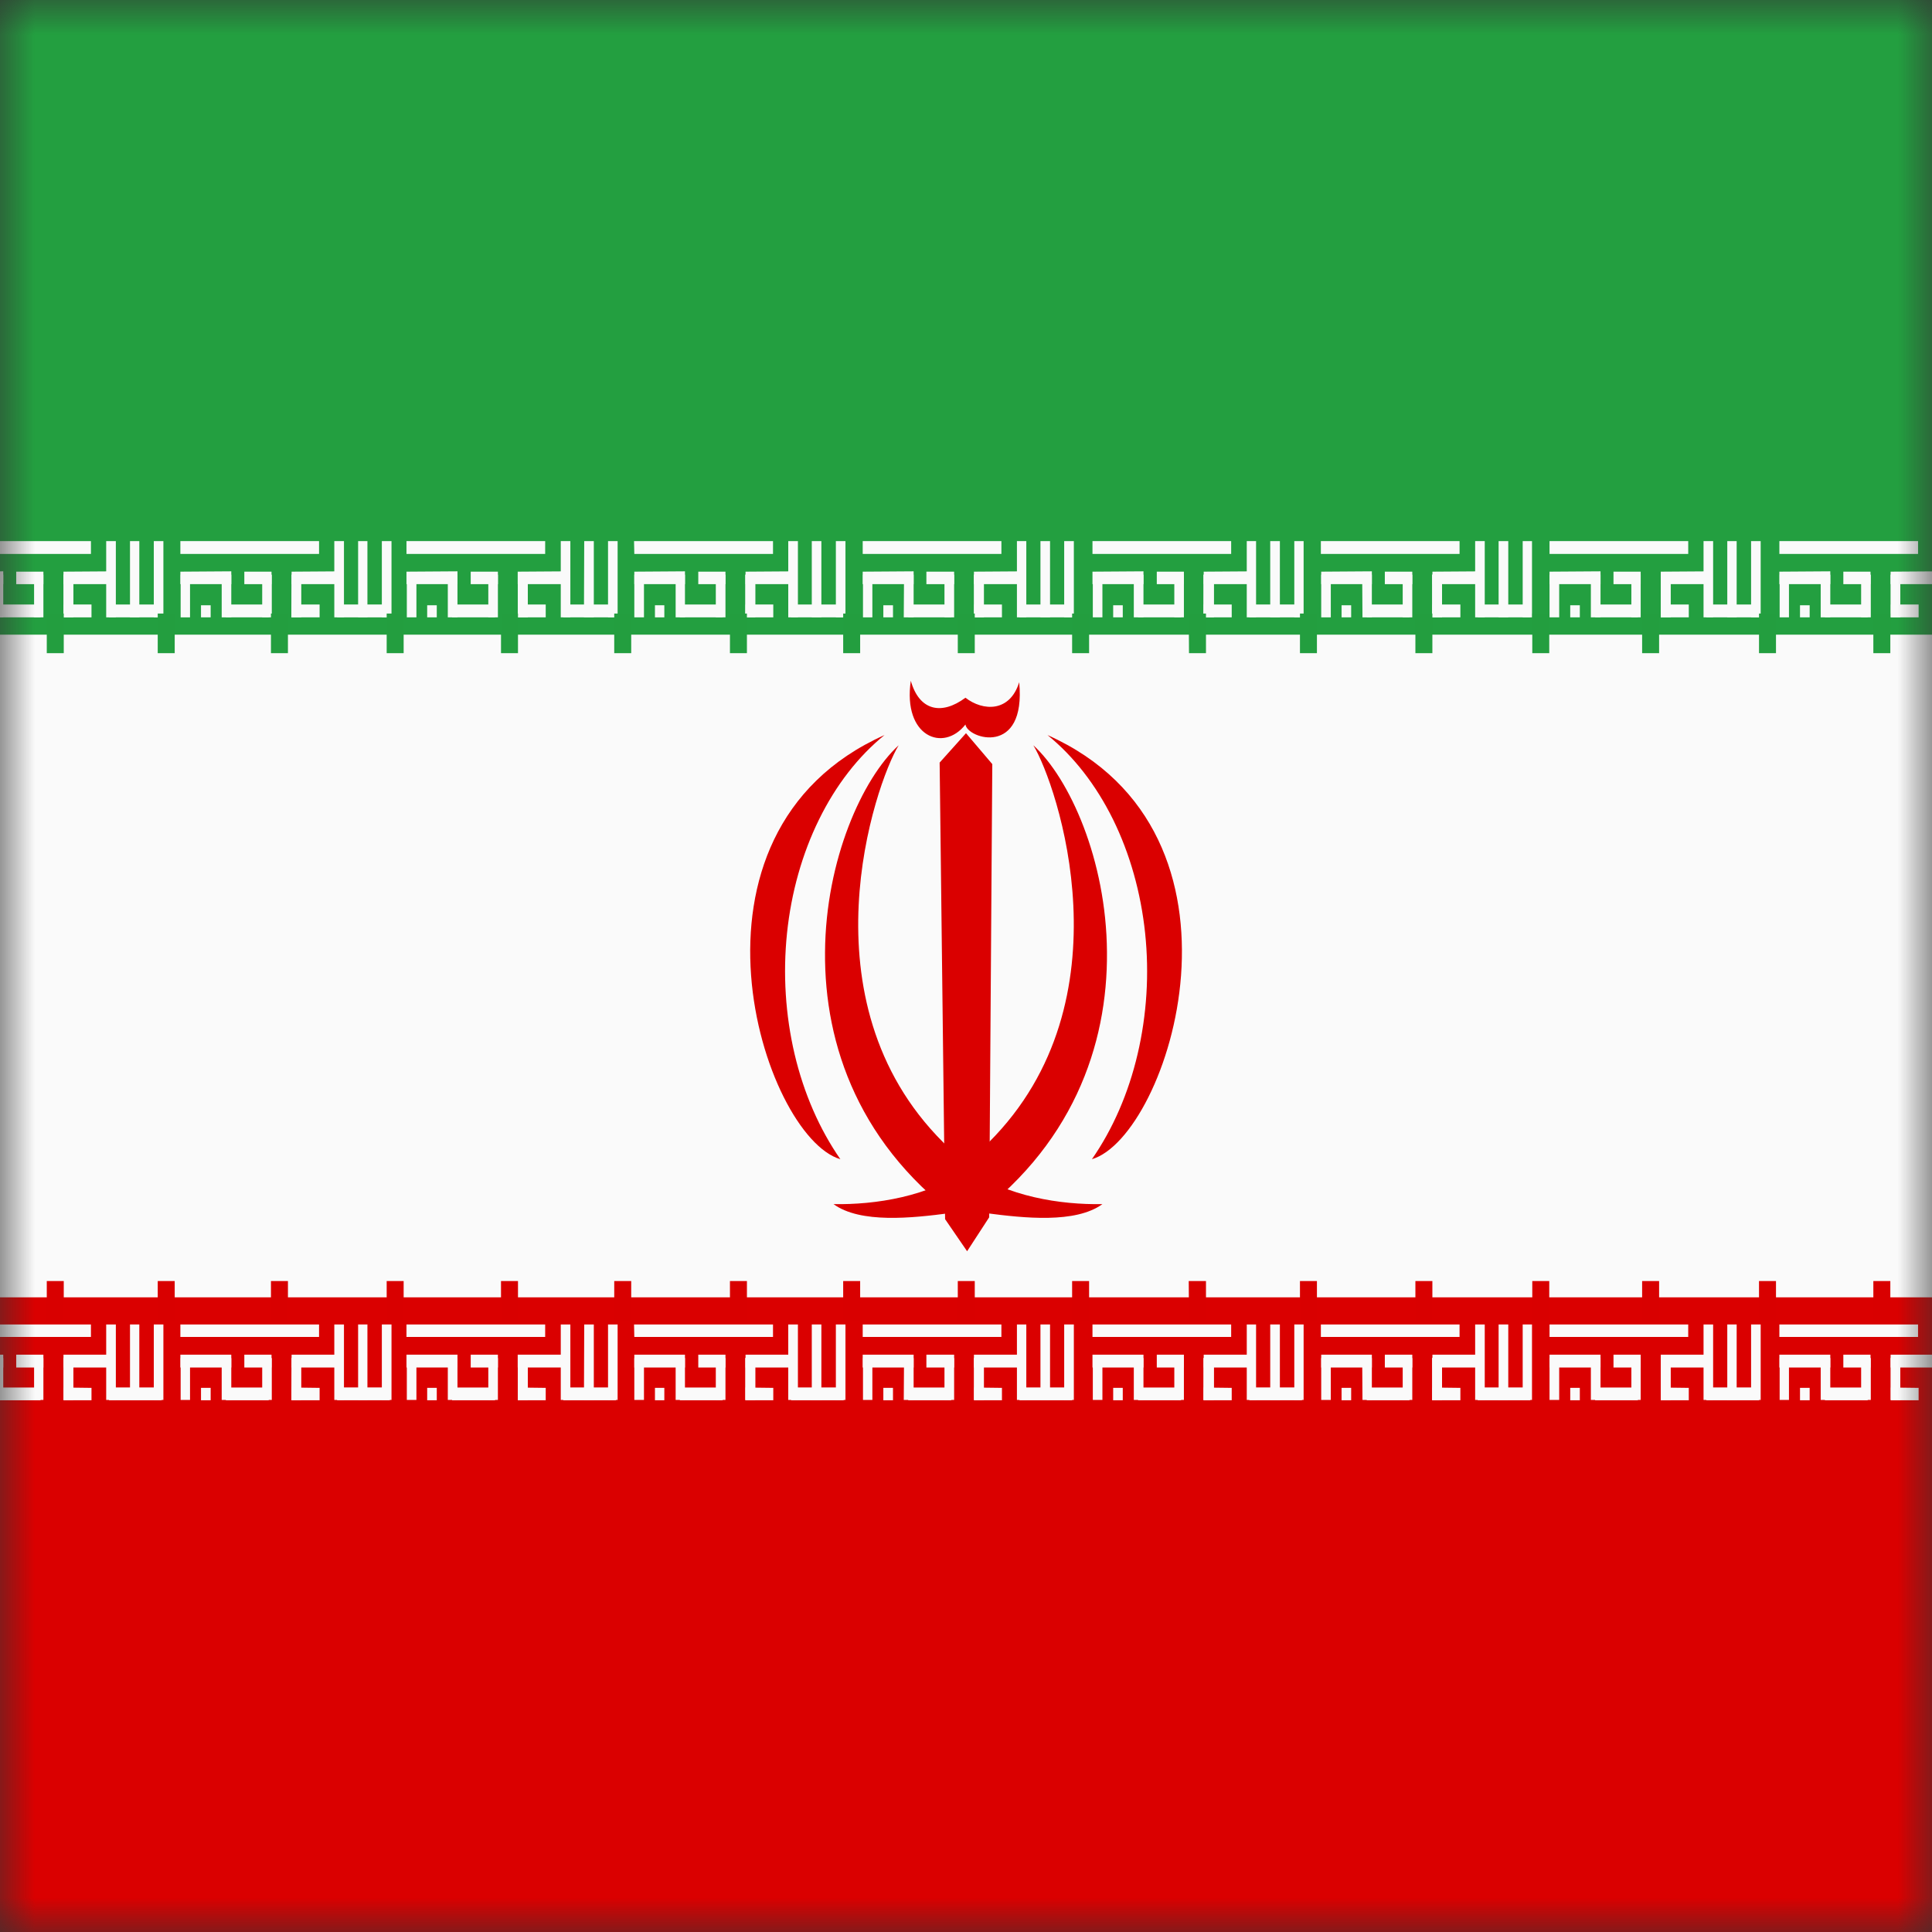 <svg width="28" height="28" viewBox="0 0 28 28" fill="none" xmlns="http://www.w3.org/2000/svg">
<rect x="0" y="0" width="28" height="28" fill="#333333" stroke="none"/>
<mask id="mask0_582_1026" style="mask-type:luminance" maskUnits="userSpaceOnUse" x="0" y="0" width="29" height="28">
<path d="M0.002 0H28.003V28H0.002V0Z" fill="white"/>
</mask>
<g mask="url(#mask0_582_1026)">
<path fill-rule="evenodd" clip-rule="evenodd" d="M-4.375 0H32.375V28H-4.375V0Z" fill="#FAFAFA"/>
<path fill-rule="evenodd" clip-rule="evenodd" d="M-4.375 18.802H32.375V28H-4.375V18.802Z" fill="#DA0000"/>
<path fill-rule="evenodd" clip-rule="evenodd" d="M2.614 19.195H4.624V19.376H2.614V19.195ZM2.913 20.114H3.053V20.294H2.913V20.114ZM4.632 20.114V20.294H4.23V20.109L4.632 20.114ZM4.845 19.195H4.985V20.289H4.845V19.195Z" fill="#FAFAFA"/>
<path fill-rule="evenodd" clip-rule="evenodd" d="M5.649 20.108V20.294H4.886V20.108H5.649ZM4.23 19.677H4.361V20.294H4.226L4.23 19.677Z" fill="#FAFAFA"/>
<path fill-rule="evenodd" clip-rule="evenodd" d="M5.534 19.195H5.674V20.289H5.534V19.195ZM5.19 19.195H5.325V20.289H5.19V19.195ZM3.352 19.633V19.819H2.614V19.633H3.352ZM4.964 19.633V19.819H4.226V19.633H4.964Z" fill="#FAFAFA"/>
<path fill-rule="evenodd" clip-rule="evenodd" d="M4.23 19.682H4.361V20.289H4.226L4.23 19.682Z" fill="#FAFAFA"/>
<path fill-rule="evenodd" clip-rule="evenodd" d="M4.23 19.682H4.361V20.289H4.226L4.23 19.682Z" fill="#FAFAFA"/>
<path fill-rule="evenodd" clip-rule="evenodd" d="M4.23 19.682H4.361V20.289H4.226L4.23 19.682ZM2.618 19.682H2.754V20.289H2.618V19.682ZM3.8 19.682H3.939V20.289H3.8V19.682ZM3.213 19.682H3.352V20.289H3.213V19.682Z" fill="#FAFAFA"/>
<path fill-rule="evenodd" clip-rule="evenodd" d="M3.894 20.109V20.294H3.274V20.109H3.894ZM3.935 19.633V19.819H3.541V19.633H3.935Z" fill="#FAFAFA"/>
<path fill-rule="evenodd" clip-rule="evenodd" d="M-0.692 19.195H1.318V19.376H-0.692V19.195ZM-0.392 20.114H-0.253V20.294H-0.396L-0.392 20.114ZM1.326 20.114V20.294H0.924V20.109L1.326 20.114ZM1.539 19.195H1.679V20.289H1.539V19.195Z" fill="#FAFAFA"/>
<path fill-rule="evenodd" clip-rule="evenodd" d="M2.343 20.108V20.294H1.58V20.108H2.343ZM0.924 19.677H1.06V20.294H0.924V19.677Z" fill="#FAFAFA"/>
<path fill-rule="evenodd" clip-rule="evenodd" d="M2.229 19.195H2.368V20.289H2.229V19.195ZM1.884 19.195H2.019V20.289H1.884V19.195ZM0.047 19.633V19.819H-0.692V19.633H0.047ZM1.658 19.633V19.819H0.92V19.633H1.658Z" fill="#FAFAFA"/>
<path fill-rule="evenodd" clip-rule="evenodd" d="M0.924 19.682H1.06V20.289H0.924V19.682Z" fill="#FAFAFA"/>
<path fill-rule="evenodd" clip-rule="evenodd" d="M0.924 19.682H1.06V20.289H0.924V19.682Z" fill="#FAFAFA"/>
<path fill-rule="evenodd" clip-rule="evenodd" d="M0.924 19.682H1.06V20.289H0.924V19.682ZM-0.688 19.682H-0.552V20.289H-0.688V19.682ZM0.494 19.682H0.629V20.289H0.494V19.682ZM-0.093 19.682H0.047V20.289H-0.093V19.682Z" fill="#FAFAFA"/>
<path fill-rule="evenodd" clip-rule="evenodd" d="M0.588 20.109V20.294H-0.027V20.109H0.588ZM0.629 19.633V19.819H0.235V19.633H0.629Z" fill="#FAFAFA"/>
<path fill-rule="evenodd" clip-rule="evenodd" d="M5.891 19.195H7.901V19.376H5.891V19.195ZM6.191 20.114H6.33V20.294H6.191V20.114ZM7.909 20.114V20.294H7.507V20.109L7.909 20.114ZM8.127 19.195H8.266V20.289H8.127V19.195Z" fill="#FAFAFA"/>
<path fill-rule="evenodd" clip-rule="evenodd" d="M8.926 20.108V20.294H8.163V20.108H8.926ZM7.507 19.677H7.647V20.294H7.507V19.677Z" fill="#FAFAFA"/>
<path fill-rule="evenodd" clip-rule="evenodd" d="M8.812 19.195H8.951V20.289H8.812V19.195ZM8.467 19.195H8.606V20.289H8.463L8.467 19.195ZM6.63 19.633V19.819H5.891V19.633H6.63ZM8.241 19.633V19.819H7.503V19.633H8.241Z" fill="#FAFAFA"/>
<path fill-rule="evenodd" clip-rule="evenodd" d="M7.507 19.682H7.647V20.289H7.507V19.682Z" fill="#FAFAFA"/>
<path fill-rule="evenodd" clip-rule="evenodd" d="M7.507 19.682H7.647V20.289H7.507V19.682Z" fill="#FAFAFA"/>
<path fill-rule="evenodd" clip-rule="evenodd" d="M7.507 19.682H7.647V20.289H7.507V19.682ZM5.896 19.682H6.035V20.289H5.896V19.682ZM7.077 19.682H7.216V20.289H7.077V19.682ZM6.49 19.682H6.63V20.289H6.49V19.682Z" fill="#FAFAFA"/>
<path fill-rule="evenodd" clip-rule="evenodd" d="M7.175 20.109V20.294H6.552V20.109H7.175ZM7.216 19.633V19.819H6.822V19.633H7.216Z" fill="#FAFAFA"/>
<path fill-rule="evenodd" clip-rule="evenodd" d="M9.189 19.195H11.203V19.376H9.193L9.189 19.195ZM9.492 20.114H9.628V20.294H9.492V20.114ZM11.207 20.114V20.294H10.805V20.109L11.207 20.114ZM11.424 19.195H11.564V20.289H11.424V19.195Z" fill="#FAFAFA"/>
<path fill-rule="evenodd" clip-rule="evenodd" d="M12.228 20.108V20.294H11.465V20.108H12.228ZM10.805 19.677H10.944V20.294H10.805V19.677Z" fill="#FAFAFA"/>
<path fill-rule="evenodd" clip-rule="evenodd" d="M12.114 19.195H12.253V20.289H12.114V19.195ZM11.765 19.195H11.904V20.289H11.765V19.195ZM9.927 19.633V19.819H9.193V19.633H9.927ZM11.539 19.633V19.819H10.805V19.633H11.539Z" fill="#FAFAFA"/>
<path fill-rule="evenodd" clip-rule="evenodd" d="M10.805 19.682H10.944V20.289H10.805V19.682Z" fill="#FAFAFA"/>
<path fill-rule="evenodd" clip-rule="evenodd" d="M10.805 19.682H10.944V20.289H10.805V19.682Z" fill="#FAFAFA"/>
<path fill-rule="evenodd" clip-rule="evenodd" d="M10.805 19.682H10.944V20.289H10.805V19.682ZM9.193 19.682H9.333V20.289H9.193V19.682ZM10.374 19.682H10.514V20.289H10.374V19.682ZM9.792 19.682H9.927V20.289H9.792V19.682Z" fill="#FAFAFA"/>
<path fill-rule="evenodd" clip-rule="evenodd" d="M10.473 20.109V20.294H9.853V20.109H10.473ZM10.514 19.633V19.819H10.12V19.633H10.514Z" fill="#FAFAFA"/>
<path fill-rule="evenodd" clip-rule="evenodd" d="M12.503 19.195H14.513V19.376H12.503V19.195ZM12.802 20.114H12.942V20.294H12.802V20.114ZM14.521 20.114V20.294H14.119V20.109L14.521 20.114ZM14.738 19.195H14.874V20.289H14.738V19.195Z" fill="#FAFAFA"/>
<path fill-rule="evenodd" clip-rule="evenodd" d="M15.538 20.108V20.294H14.775V20.108H15.538ZM14.119 19.677H14.258V20.294H14.119V19.677Z" fill="#FAFAFA"/>
<path fill-rule="evenodd" clip-rule="evenodd" d="M15.423 19.195H15.563V20.289H15.423V19.195ZM15.079 19.195H15.218V20.289H15.079V19.195ZM13.241 19.633V19.819H12.503V19.633H13.241ZM14.853 19.633V19.819H14.115V19.633H14.853Z" fill="#FAFAFA"/>
<path fill-rule="evenodd" clip-rule="evenodd" d="M14.119 19.682H14.258V20.289H14.119V19.682Z" fill="#FAFAFA"/>
<path fill-rule="evenodd" clip-rule="evenodd" d="M14.119 19.682H14.258V20.289H14.119V19.682Z" fill="#FAFAFA"/>
<path fill-rule="evenodd" clip-rule="evenodd" d="M14.119 19.682H14.259V20.289H14.119V19.682ZM12.507 19.682H12.643V20.289H12.507V19.682ZM13.688 19.682H13.828V20.289H13.688V19.682ZM13.102 19.682H13.241V20.289H13.098L13.102 19.682Z" fill="#FAFAFA"/>
<path fill-rule="evenodd" clip-rule="evenodd" d="M13.787 20.109V20.294H13.163V20.109H13.787ZM13.828 19.633V19.819H13.426V19.633H13.828Z" fill="#FAFAFA"/>
<path fill-rule="evenodd" clip-rule="evenodd" d="M-4.375 0H32.375V9.198H-4.375V0Z" fill="#239F40"/>
<path fill-rule="evenodd" clip-rule="evenodd" d="M15.833 19.195H17.843V19.376H15.833V19.195ZM16.133 20.114H16.272V20.294H16.133V20.114ZM17.851 20.114V20.294H17.445V20.109L17.851 20.114ZM18.069 19.195H18.204V20.289H18.069V19.195Z" fill="#FAFAFA"/>
<path fill-rule="evenodd" clip-rule="evenodd" d="M18.869 20.108V20.294H18.106V20.108H18.869ZM17.449 19.677H17.589V20.294H17.445L17.449 19.677Z" fill="#FAFAFA"/>
<path fill-rule="evenodd" clip-rule="evenodd" d="M18.758 19.195H18.893V20.289H18.758V19.195ZM18.409 19.195H18.549V20.289H18.409V19.195ZM16.572 19.633V19.819H15.833V19.633H16.572ZM18.184 19.633V19.819H17.445V19.633H18.184Z" fill="#FAFAFA"/>
<path fill-rule="evenodd" clip-rule="evenodd" d="M17.445 19.682H17.589V20.289H17.445V19.682Z" fill="#FAFAFA"/>
<path fill-rule="evenodd" clip-rule="evenodd" d="M17.445 19.682H17.589V20.289H17.445V19.682Z" fill="#FAFAFA"/>
<path fill-rule="evenodd" clip-rule="evenodd" d="M17.445 19.682H17.589V20.289H17.445V19.682ZM15.838 19.682H15.977V20.289H15.838V19.682ZM17.019 19.682H17.158V20.289H17.019V19.682ZM16.432 19.682H16.572V20.289H16.432V19.682Z" fill="#FAFAFA"/>
<path fill-rule="evenodd" clip-rule="evenodd" d="M17.117 20.109V20.294H16.494V20.109H17.117ZM17.158 19.633V19.819H16.765V19.633H17.158Z" fill="#FAFAFA"/>
<path fill-rule="evenodd" clip-rule="evenodd" d="M19.143 19.195H21.153V19.376H19.143V19.195ZM19.443 20.114H19.582V20.294H19.443V20.114ZM21.165 20.114V20.294H20.759V20.109L21.165 20.114ZM21.379 19.195H21.518V20.289H21.379V19.195Z" fill="#FAFAFA"/>
<path fill-rule="evenodd" clip-rule="evenodd" d="M22.178 20.108V20.294H21.416V20.108H22.178ZM20.759 19.677H20.899V20.294H20.759V19.677Z" fill="#FAFAFA"/>
<path fill-rule="evenodd" clip-rule="evenodd" d="M22.068 19.195H22.203V20.289H22.068V19.195ZM21.719 19.195H21.859V20.289H21.719V19.195ZM19.882 19.633V19.819H19.148V19.633H19.882ZM21.494 19.633V19.819H20.76V19.633H21.494Z" fill="#FAFAFA"/>
<path fill-rule="evenodd" clip-rule="evenodd" d="M20.759 19.682H20.899V20.289H20.759V19.682Z" fill="#FAFAFA"/>
<path fill-rule="evenodd" clip-rule="evenodd" d="M20.759 19.682H20.899V20.289H20.759V19.682Z" fill="#FAFAFA"/>
<path fill-rule="evenodd" clip-rule="evenodd" d="M20.759 19.682H20.899V20.289H20.759V19.682ZM19.148 19.682H19.287V20.289H19.148V19.682ZM20.329 19.682H20.468V20.289H20.329V19.682ZM19.742 19.682H19.882V20.289H19.746L19.742 19.682Z" fill="#FAFAFA"/>
<path fill-rule="evenodd" clip-rule="evenodd" d="M20.427 20.109V20.294H19.808V20.109H20.427ZM20.468 19.633V19.819H20.07V19.633H20.468Z" fill="#FAFAFA"/>
<path fill-rule="evenodd" clip-rule="evenodd" d="M22.457 19.195H24.467V19.376H22.457V19.195ZM22.757 20.114H22.896V20.294H22.757V20.114ZM24.475 20.114V20.294H24.073V20.109L24.475 20.114ZM24.689 19.195H24.828V20.289H24.689V19.195Z" fill="#FAFAFA"/>
<path fill-rule="evenodd" clip-rule="evenodd" d="M25.493 20.108V20.294H24.73V20.108H25.493ZM24.069 19.677H24.209V20.294H24.069V19.677Z" fill="#FAFAFA"/>
<path fill-rule="evenodd" clip-rule="evenodd" d="M25.378 19.195H25.517V20.289H25.378V19.195ZM25.033 19.195H25.169V20.289H25.033V19.195ZM23.196 19.633V19.819H22.457V19.633H23.196ZM24.808 19.633V19.819H24.069V19.633H24.808Z" fill="#FAFAFA"/>
<path fill-rule="evenodd" clip-rule="evenodd" d="M24.073 19.682H24.209V20.289H24.073V19.682Z" fill="#FAFAFA"/>
<path fill-rule="evenodd" clip-rule="evenodd" d="M24.073 19.682H24.209V20.289H24.073V19.682Z" fill="#FAFAFA"/>
<path fill-rule="evenodd" clip-rule="evenodd" d="M24.073 19.682H24.209V20.289H24.073V19.682ZM22.457 19.682H22.597V20.289H22.457V19.682ZM23.643 19.682H23.778V20.289H23.643V19.682ZM23.056 19.682H23.196V20.289H23.056V19.682Z" fill="#FAFAFA"/>
<path fill-rule="evenodd" clip-rule="evenodd" d="M23.737 20.109V20.294H23.118V20.109H23.737ZM23.778 19.633V19.819H23.384V19.633H23.778Z" fill="#FAFAFA"/>
<path fill-rule="evenodd" clip-rule="evenodd" d="M25.788 19.195H27.798V19.376H25.788V19.195ZM26.087 20.114H26.227V20.294H26.087V20.114ZM27.806 20.114V20.294H27.404V20.109L27.806 20.114ZM28.019 19.195H28.159V20.289H28.019V19.195Z" fill="#FAFAFA"/>
<path fill-rule="evenodd" clip-rule="evenodd" d="M28.823 20.108V20.294H28.06V20.108H28.823ZM27.404 19.677H27.539V20.294H27.404V19.677Z" fill="#FAFAFA"/>
<path fill-rule="evenodd" clip-rule="evenodd" d="M28.708 19.195H28.848V20.289H28.708V19.195ZM28.364 19.195H28.499V20.289H28.364V19.195ZM26.526 19.633V19.819H25.788V19.633H26.526ZM28.138 19.633V19.819H27.4V19.633H28.138Z" fill="#FAFAFA"/>
<path fill-rule="evenodd" clip-rule="evenodd" d="M27.404 19.682H27.539V20.289H27.404V19.682Z" fill="#FAFAFA"/>
<path fill-rule="evenodd" clip-rule="evenodd" d="M27.404 19.682H27.539V20.289H27.404V19.682Z" fill="#FAFAFA"/>
<path fill-rule="evenodd" clip-rule="evenodd" d="M27.404 19.682H27.539V20.289H27.404V19.682ZM25.792 19.682H25.927V20.289H25.792V19.682ZM26.973 19.682H27.113V20.289H26.973V19.682ZM26.387 19.682H26.526V20.289H26.387V19.682Z" fill="#FAFAFA"/>
<path fill-rule="evenodd" clip-rule="evenodd" d="M27.068 20.109V20.294H26.448V20.109H27.068ZM27.109 19.633V19.819H26.715V19.633H27.109Z" fill="#FAFAFA"/>
<path fill-rule="evenodd" clip-rule="evenodd" d="M2.614 7.842H4.624V8.028H2.614V7.842ZM2.913 8.772H3.053V8.947H2.913V8.772ZM4.632 8.761V8.947H4.23V8.761H4.632ZM4.845 7.842H4.985V8.947H4.845V7.842Z" fill="#FAFAFA"/>
<path fill-rule="evenodd" clip-rule="evenodd" d="M5.649 8.761V8.947H4.886V8.761H5.649ZM4.23 8.329H4.361V8.947H4.226L4.23 8.329Z" fill="#FAFAFA"/>
<path fill-rule="evenodd" clip-rule="evenodd" d="M5.534 7.842H5.674V8.947H5.534V7.842ZM5.19 7.842H5.325V8.947H5.19V7.842ZM3.352 8.28V8.466H2.614V8.285L3.352 8.28ZM4.964 8.28V8.466H4.226V8.285L4.964 8.28Z" fill="#FAFAFA"/>
<path fill-rule="evenodd" clip-rule="evenodd" d="M4.23 8.329H4.361V8.947H4.226L4.23 8.329Z" fill="#FAFAFA"/>
<path fill-rule="evenodd" clip-rule="evenodd" d="M4.23 8.329H4.361V8.947H4.226L4.23 8.329Z" fill="#FAFAFA"/>
<path fill-rule="evenodd" clip-rule="evenodd" d="M4.23 8.329H4.361V8.947H4.226L4.23 8.329ZM2.618 8.329H2.754V8.947H2.618V8.329ZM3.8 8.329H3.939V8.947H3.8V8.329ZM3.213 8.329H3.352V8.947H3.213V8.329Z" fill="#FAFAFA"/>
<path fill-rule="evenodd" clip-rule="evenodd" d="M3.894 8.761V8.947H3.274V8.761H3.894ZM3.935 8.285V8.466H3.541V8.285H3.935Z" fill="#FAFAFA"/>
<path fill-rule="evenodd" clip-rule="evenodd" d="M-0.692 7.842H1.318V8.028H-0.692V7.842ZM-0.392 8.772H-0.253V8.947H-0.396L-0.392 8.772ZM1.326 8.761V8.947H0.924V8.761H1.326ZM1.539 7.842H1.679V8.947H1.539V7.842Z" fill="#FAFAFA"/>
<path fill-rule="evenodd" clip-rule="evenodd" d="M2.343 8.761V8.947H1.58V8.761H2.343ZM0.924 8.329H1.06V8.947H0.924V8.329Z" fill="#FAFAFA"/>
<path fill-rule="evenodd" clip-rule="evenodd" d="M2.229 7.842H2.368V8.947H2.229V7.842ZM1.884 7.842H2.019V8.947H1.884V7.842ZM0.047 8.28V8.466H-0.692V8.285L0.047 8.28ZM1.658 8.28V8.466H0.92V8.285L1.658 8.28Z" fill="#FAFAFA"/>
<path fill-rule="evenodd" clip-rule="evenodd" d="M0.924 8.329H1.06V8.947H0.924V8.329Z" fill="#FAFAFA"/>
<path fill-rule="evenodd" clip-rule="evenodd" d="M0.924 8.329H1.06V8.947H0.924V8.329Z" fill="#FAFAFA"/>
<path fill-rule="evenodd" clip-rule="evenodd" d="M0.924 8.329H1.06V8.947H0.924V8.329ZM-0.688 8.329H-0.552V8.947H-0.688V8.329ZM0.494 8.329H0.629V8.947H0.494V8.329ZM-0.093 8.329H0.047V8.947H-0.093V8.329Z" fill="#FAFAFA"/>
<path fill-rule="evenodd" clip-rule="evenodd" d="M0.588 8.761V8.947H-0.027V8.761H0.588ZM0.629 8.285V8.466H0.235V8.285H0.629Z" fill="#FAFAFA"/>
<path fill-rule="evenodd" clip-rule="evenodd" d="M5.891 7.842H7.901V8.028H5.891V7.842ZM6.191 8.772H6.33V8.947H6.191V8.772ZM7.909 8.761V8.947H7.507V8.761H7.909ZM8.127 7.842H8.266V8.947H8.127V7.842Z" fill="#FAFAFA"/>
<path fill-rule="evenodd" clip-rule="evenodd" d="M8.926 8.761V8.947H8.163V8.761H8.926ZM7.507 8.329H7.647V8.947H7.507V8.329Z" fill="#FAFAFA"/>
<path fill-rule="evenodd" clip-rule="evenodd" d="M8.812 7.842H8.951V8.947H8.812V7.842ZM8.467 7.842H8.606V8.947H8.463L8.467 7.842ZM6.63 8.28V8.466H5.891V8.285L6.63 8.28ZM8.241 8.28V8.466H7.503V8.285L8.241 8.28Z" fill="#FAFAFA"/>
<path fill-rule="evenodd" clip-rule="evenodd" d="M7.507 8.329H7.647V8.947H7.507V8.329Z" fill="#FAFAFA"/>
<path fill-rule="evenodd" clip-rule="evenodd" d="M7.507 8.329H7.647V8.947H7.507V8.329Z" fill="#FAFAFA"/>
<path fill-rule="evenodd" clip-rule="evenodd" d="M7.507 8.329H7.647V8.947H7.507V8.329ZM5.896 8.329H6.035V8.947H5.896V8.329ZM7.077 8.329H7.216V8.947H7.077V8.329ZM6.49 8.329H6.63V8.947H6.49V8.329Z" fill="#FAFAFA"/>
<path fill-rule="evenodd" clip-rule="evenodd" d="M7.175 8.761V8.947H6.552V8.761H7.175ZM7.216 8.285V8.466H6.822V8.285H7.216Z" fill="#FAFAFA"/>
<path fill-rule="evenodd" clip-rule="evenodd" d="M9.189 7.842H11.203V8.028H9.193L9.189 7.842ZM9.492 8.772H9.628V8.947H9.492V8.772ZM11.207 8.761V8.947H10.805V8.761H11.207ZM11.424 7.842H11.564V8.947H11.424V7.842Z" fill="#FAFAFA"/>
<path fill-rule="evenodd" clip-rule="evenodd" d="M12.228 8.761V8.947H11.465V8.761H12.228ZM10.805 8.329H10.944V8.947H10.805V8.329Z" fill="#FAFAFA"/>
<path fill-rule="evenodd" clip-rule="evenodd" d="M12.114 7.842H12.253V8.947H12.114V7.842ZM11.765 7.842H11.904V8.947H11.765V7.842ZM9.927 8.28V8.466H9.193V8.285L9.927 8.28ZM11.539 8.28V8.466H10.805V8.285L11.539 8.28Z" fill="#FAFAFA"/>
<path fill-rule="evenodd" clip-rule="evenodd" d="M10.805 8.329H10.944V8.947H10.805V8.329Z" fill="#FAFAFA"/>
<path fill-rule="evenodd" clip-rule="evenodd" d="M10.805 8.329H10.944V8.947H10.805V8.329Z" fill="#FAFAFA"/>
<path fill-rule="evenodd" clip-rule="evenodd" d="M10.805 8.329H10.944V8.947H10.805V8.329ZM9.193 8.329H9.333V8.947H9.193V8.329ZM10.374 8.329H10.514V8.947H10.374V8.329ZM9.792 8.329H9.927V8.947H9.792V8.329Z" fill="#FAFAFA"/>
<path fill-rule="evenodd" clip-rule="evenodd" d="M10.473 8.761V8.947H9.853V8.761H10.473ZM10.514 8.285V8.466H10.12V8.285H10.514Z" fill="#FAFAFA"/>
<path fill-rule="evenodd" clip-rule="evenodd" d="M12.503 7.842H14.513V8.028H12.503V7.842ZM12.802 8.772H12.942V8.947H12.802V8.772ZM14.521 8.761V8.947H14.119V8.761H14.521ZM14.738 7.842H14.874V8.947H14.738V7.842Z" fill="#FAFAFA"/>
<path fill-rule="evenodd" clip-rule="evenodd" d="M15.538 8.761V8.947H14.775V8.761H15.538ZM14.119 8.329H14.258V8.947H14.119V8.329Z" fill="#FAFAFA"/>
<path fill-rule="evenodd" clip-rule="evenodd" d="M15.423 7.842H15.563V8.947H15.423V7.842ZM15.079 7.842H15.218V8.947H15.079V7.842ZM13.241 8.28V8.466H12.503V8.285L13.241 8.28ZM14.853 8.28V8.466H14.115V8.285L14.853 8.28Z" fill="#FAFAFA"/>
<path fill-rule="evenodd" clip-rule="evenodd" d="M14.119 8.329H14.258V8.947H14.119V8.329Z" fill="#FAFAFA"/>
<path fill-rule="evenodd" clip-rule="evenodd" d="M14.119 8.329H14.258V8.947H14.119V8.329Z" fill="#FAFAFA"/>
<path fill-rule="evenodd" clip-rule="evenodd" d="M14.119 8.329H14.259V8.947H14.119V8.329ZM12.507 8.329H12.643V8.947H12.507V8.329ZM13.688 8.329H13.828V8.947H13.688V8.329ZM13.102 8.329H13.241V8.947H13.098L13.102 8.329Z" fill="#FAFAFA"/>
<path fill-rule="evenodd" clip-rule="evenodd" d="M13.787 8.761V8.947H13.163V8.761H13.787ZM13.828 8.285V8.466H13.426V8.285H13.828Z" fill="#FAFAFA"/>
<path fill-rule="evenodd" clip-rule="evenodd" d="M15.833 7.842H17.843V8.028H15.833V7.842ZM16.133 8.772H16.272V8.947H16.133V8.772ZM17.851 8.761V8.947H17.445V8.761H17.851ZM18.069 7.842H18.204V8.947H18.069V7.842Z" fill="#FAFAFA"/>
<path fill-rule="evenodd" clip-rule="evenodd" d="M18.869 8.761V8.947H18.106V8.761H18.869ZM17.449 8.329H17.589V8.947H17.445L17.449 8.329Z" fill="#FAFAFA"/>
<path fill-rule="evenodd" clip-rule="evenodd" d="M18.758 7.842H18.893V8.947H18.758V7.842ZM18.409 7.842H18.549V8.947H18.409V7.842ZM16.572 8.28V8.466H15.833V8.285L16.572 8.28ZM18.184 8.28V8.466H17.445V8.285L18.184 8.28Z" fill="#FAFAFA"/>
<path fill-rule="evenodd" clip-rule="evenodd" d="M17.445 8.329H17.589V8.947H17.445V8.329Z" fill="#FAFAFA"/>
<path fill-rule="evenodd" clip-rule="evenodd" d="M17.445 8.329H17.589V8.947H17.445V8.329Z" fill="#FAFAFA"/>
<path fill-rule="evenodd" clip-rule="evenodd" d="M17.445 8.329H17.589V8.947H17.445V8.329ZM15.838 8.329H15.977V8.947H15.838V8.329ZM17.019 8.329H17.158V8.947H17.019V8.329ZM16.432 8.329H16.572V8.947H16.432V8.329Z" fill="#FAFAFA"/>
<path fill-rule="evenodd" clip-rule="evenodd" d="M17.117 8.761V8.947H16.494V8.761H17.117ZM17.158 8.285V8.466H16.765V8.285H17.158Z" fill="#FAFAFA"/>
<path fill-rule="evenodd" clip-rule="evenodd" d="M19.143 7.842H21.153V8.028H19.143V7.842ZM19.443 8.772H19.582V8.947H19.443V8.772ZM21.165 8.761V8.947H20.759V8.761H21.165ZM21.379 7.842H21.518V8.947H21.379V7.842Z" fill="#FAFAFA"/>
<path fill-rule="evenodd" clip-rule="evenodd" d="M22.178 8.761V8.947H21.416V8.761H22.178ZM20.759 8.329H20.899V8.947H20.759V8.329Z" fill="#FAFAFA"/>
<path fill-rule="evenodd" clip-rule="evenodd" d="M22.068 7.842H22.203V8.947H22.068V7.842ZM21.719 7.842H21.859V8.947H21.719V7.842ZM19.882 8.28V8.466H19.148V8.285L19.882 8.28ZM21.494 8.28V8.466H20.76V8.285L21.494 8.28Z" fill="#FAFAFA"/>
<path fill-rule="evenodd" clip-rule="evenodd" d="M20.759 8.329H20.899V8.947H20.759V8.329Z" fill="#FAFAFA"/>
<path fill-rule="evenodd" clip-rule="evenodd" d="M20.759 8.329H20.899V8.947H20.759V8.329Z" fill="#FAFAFA"/>
<path fill-rule="evenodd" clip-rule="evenodd" d="M20.759 8.329H20.899V8.947H20.759V8.329ZM19.148 8.329H19.287V8.947H19.148V8.329ZM20.329 8.329H20.468V8.947H20.329V8.329ZM19.742 8.329H19.882V8.947H19.746L19.742 8.329Z" fill="#FAFAFA"/>
<path fill-rule="evenodd" clip-rule="evenodd" d="M20.427 8.761V8.947H19.808V8.761H20.427ZM20.468 8.285V8.466H20.07V8.285H20.468Z" fill="#FAFAFA"/>
<path fill-rule="evenodd" clip-rule="evenodd" d="M22.457 7.842H24.467V8.028H22.457V7.842ZM22.757 8.772H22.896V8.947H22.757V8.772ZM24.475 8.761V8.947H24.073V8.761H24.475ZM24.689 7.842H24.828V8.947H24.689V7.842Z" fill="#FAFAFA"/>
<path fill-rule="evenodd" clip-rule="evenodd" d="M25.493 8.761V8.947H24.73V8.761H25.493ZM24.069 8.329H24.209V8.947H24.069V8.329Z" fill="#FAFAFA"/>
<path fill-rule="evenodd" clip-rule="evenodd" d="M25.378 7.842H25.517V8.947H25.378V7.842ZM25.033 7.842H25.169V8.947H25.033V7.842ZM23.196 8.28V8.466H22.457V8.285L23.196 8.28ZM24.808 8.28V8.466H24.069V8.285L24.808 8.28Z" fill="#FAFAFA"/>
<path fill-rule="evenodd" clip-rule="evenodd" d="M24.073 8.329H24.209V8.947H24.073V8.329Z" fill="#FAFAFA"/>
<path fill-rule="evenodd" clip-rule="evenodd" d="M24.073 8.329H24.209V8.947H24.073V8.329Z" fill="#FAFAFA"/>
<path fill-rule="evenodd" clip-rule="evenodd" d="M24.073 8.329H24.209V8.947H24.073V8.329ZM22.457 8.329H22.597V8.947H22.457V8.329ZM23.643 8.329H23.778V8.947H23.643V8.329ZM23.056 8.329H23.196V8.947H23.056V8.329Z" fill="#FAFAFA"/>
<path fill-rule="evenodd" clip-rule="evenodd" d="M23.737 8.761V8.947H23.118V8.761H23.737ZM23.778 8.285V8.466H23.384V8.285H23.778Z" fill="#FAFAFA"/>
<path fill-rule="evenodd" clip-rule="evenodd" d="M25.788 7.842H27.798V8.028H25.788V7.842ZM26.087 8.772H26.227V8.947H26.087V8.772ZM27.806 8.761V8.947H27.404V8.761H27.806ZM28.019 7.842H28.159V8.947H28.019V7.842Z" fill="#FAFAFA"/>
<path fill-rule="evenodd" clip-rule="evenodd" d="M28.823 8.761V8.947H28.06V8.761H28.823ZM27.404 8.329H27.539V8.947H27.404V8.329Z" fill="#FAFAFA"/>
<path fill-rule="evenodd" clip-rule="evenodd" d="M28.708 7.842H28.848V8.947H28.708V7.842ZM28.364 7.842H28.499V8.947H28.364V7.842ZM26.526 8.28V8.466H25.788V8.285L26.526 8.28ZM28.138 8.28V8.466H27.4V8.285L28.138 8.28Z" fill="#FAFAFA"/>
<path fill-rule="evenodd" clip-rule="evenodd" d="M27.404 8.329H27.539V8.947H27.404V8.329Z" fill="#FAFAFA"/>
<path fill-rule="evenodd" clip-rule="evenodd" d="M27.404 8.329H27.539V8.947H27.404V8.329Z" fill="#FAFAFA"/>
<path fill-rule="evenodd" clip-rule="evenodd" d="M27.404 8.329H27.539V8.947H27.404V8.329ZM25.792 8.329H25.927V8.947H25.792V8.329ZM26.973 8.329H27.113V8.947H26.973V8.329ZM26.387 8.329H26.526V8.947H26.387V8.329Z" fill="#FAFAFA"/>
<path fill-rule="evenodd" clip-rule="evenodd" d="M27.068 8.761V8.947H26.448V8.761H27.068ZM27.109 8.285V8.466H26.715V8.285H27.109Z" fill="#FAFAFA"/>
<path fill-rule="evenodd" clip-rule="evenodd" d="M0.678 18.566H0.924V19.141H0.678V18.566ZM7.261 18.566H7.507V19.141H7.261V18.566ZM-4.375 18.566H-4.129V19.141H-4.375V18.566ZM-1.032 18.566H-0.786V19.141H-1.032V18.566ZM2.286 18.566H2.532V19.141H2.286V18.566ZM3.927 18.566H4.173V19.141H3.927V18.566ZM5.604 18.566H5.85V19.141H5.604V18.566ZM8.902 18.566H9.148V19.141H8.902V18.566ZM17.228 18.566H17.478V19.141H17.232L17.228 18.566ZM10.579 18.566H10.825V19.141H10.579V18.566ZM12.22 18.566H12.466V19.141H12.22V18.566ZM13.881 18.566H14.127V19.141H13.881V18.566ZM15.538 18.566H15.784V19.141H15.538V18.566ZM28.794 18.566H29.04V19.141H28.794V18.566ZM18.84 18.566H19.086V19.141H18.84V18.566ZM20.513 18.566H20.759V19.141H20.513V18.566ZM22.207 18.566H22.453V19.141H22.207V18.566ZM23.799 18.566H24.045V19.141H23.799V18.566ZM25.493 18.566H25.739V19.141H25.493V18.566ZM27.15 18.566H27.396V19.141H27.15V18.566ZM32.059 18.566H32.305V19.141H32.059V18.566ZM30.468 18.566H30.714V19.141H30.468V18.566ZM-2.71 18.566H-2.464V19.141H-2.71V18.566Z" fill="#D90000"/>
<path fill-rule="evenodd" clip-rule="evenodd" d="M0.678 8.892H0.924V9.466H0.678V8.892ZM7.261 8.892H7.507V9.466H7.261V8.892ZM-4.375 8.892H-4.129V9.466H-4.375V8.892ZM-1.032 8.892H-0.786V9.466H-1.032V8.892ZM2.286 8.892H2.532V9.466H2.286V8.892ZM3.927 8.892H4.173V9.466H3.927V8.892ZM5.604 8.892H5.85V9.466H5.604V8.892ZM8.902 8.892H9.148V9.466H8.902V8.892ZM17.228 8.892H17.478V9.466H17.232L17.228 8.892ZM10.579 8.892H10.825V9.466H10.579V8.892ZM12.22 8.892H12.466V9.466H12.22V8.892ZM13.881 8.892H14.127V9.466H13.881V8.892ZM15.538 8.892H15.784V9.466H15.538V8.892ZM28.794 8.892H29.04V9.466H28.794V8.892ZM18.84 8.892H19.086V9.466H18.84V8.892ZM20.513 8.892H20.759V9.466H20.513V8.892ZM22.207 8.892H22.453V9.466H22.207V8.892ZM23.799 8.892H24.045V9.466H23.799V8.892ZM25.493 8.892H25.739V9.466H25.493V8.892ZM27.15 8.892H27.396V9.466H27.15V8.892ZM32.059 8.892H32.305V9.466H32.059V8.892ZM30.468 8.892H30.714V9.466H30.468V8.892ZM-2.71 8.892H-2.464V9.466H-2.71V8.892Z" fill="#239E3F"/>
<path fill-rule="evenodd" clip-rule="evenodd" d="M14.976 10.801C15.321 11.37 16.391 14.498 14.332 16.554C13.36 17.527 13.963 17.571 13.992 17.735C15.55 16.636 16.055 15.137 16.043 13.798C16.034 12.463 15.501 11.282 14.976 10.801Z" fill="#DA0000"/>
<path fill-rule="evenodd" clip-rule="evenodd" d="M15.181 10.653C15.562 10.962 15.886 11.38 16.131 11.876C16.375 12.372 16.534 12.935 16.596 13.523C16.658 14.111 16.62 14.71 16.487 15.277C16.354 15.844 16.128 16.364 15.825 16.8C16.941 16.472 18.368 12.075 15.181 10.653ZM12.819 10.653C12.438 10.962 12.114 11.38 11.87 11.877C11.626 12.373 11.467 12.936 11.406 13.524C11.345 14.113 11.383 14.711 11.516 15.278C11.65 15.845 11.876 16.364 12.179 16.8C11.059 16.472 9.636 12.075 12.819 10.653Z" fill="#DA0000"/>
<path fill-rule="evenodd" clip-rule="evenodd" d="M13.024 10.801C12.679 11.37 11.609 14.498 13.668 16.554C14.636 17.527 14.037 17.571 14.008 17.735C12.45 16.636 11.945 15.137 11.957 13.798C11.966 12.463 12.499 11.282 13.024 10.801Z" fill="#DA0000"/>
<path fill-rule="evenodd" clip-rule="evenodd" d="M15.977 17.451C15.366 17.462 14.599 17.341 14.029 16.942C14.123 17.188 14.201 17.341 14.295 17.582C14.837 17.653 15.587 17.735 15.977 17.451ZM12.08 17.451C12.692 17.462 13.459 17.341 14.029 16.942C13.934 17.188 13.856 17.341 13.762 17.582C13.221 17.653 12.47 17.735 12.08 17.451ZM13.2 9.866C13.323 10.303 13.647 10.369 13.992 10.112C14.246 10.309 14.636 10.325 14.771 9.887C14.874 10.97 14.021 10.708 13.992 10.5C13.672 10.91 13.081 10.675 13.2 9.866Z" fill="#DA0000"/>
<path fill-rule="evenodd" clip-rule="evenodd" d="M14.016 18.134L14.336 17.642L14.381 11.074L14 10.626L13.618 11.052L13.697 17.669L14.016 18.134Z" fill="#DA0000"/>
</g>
</svg>
